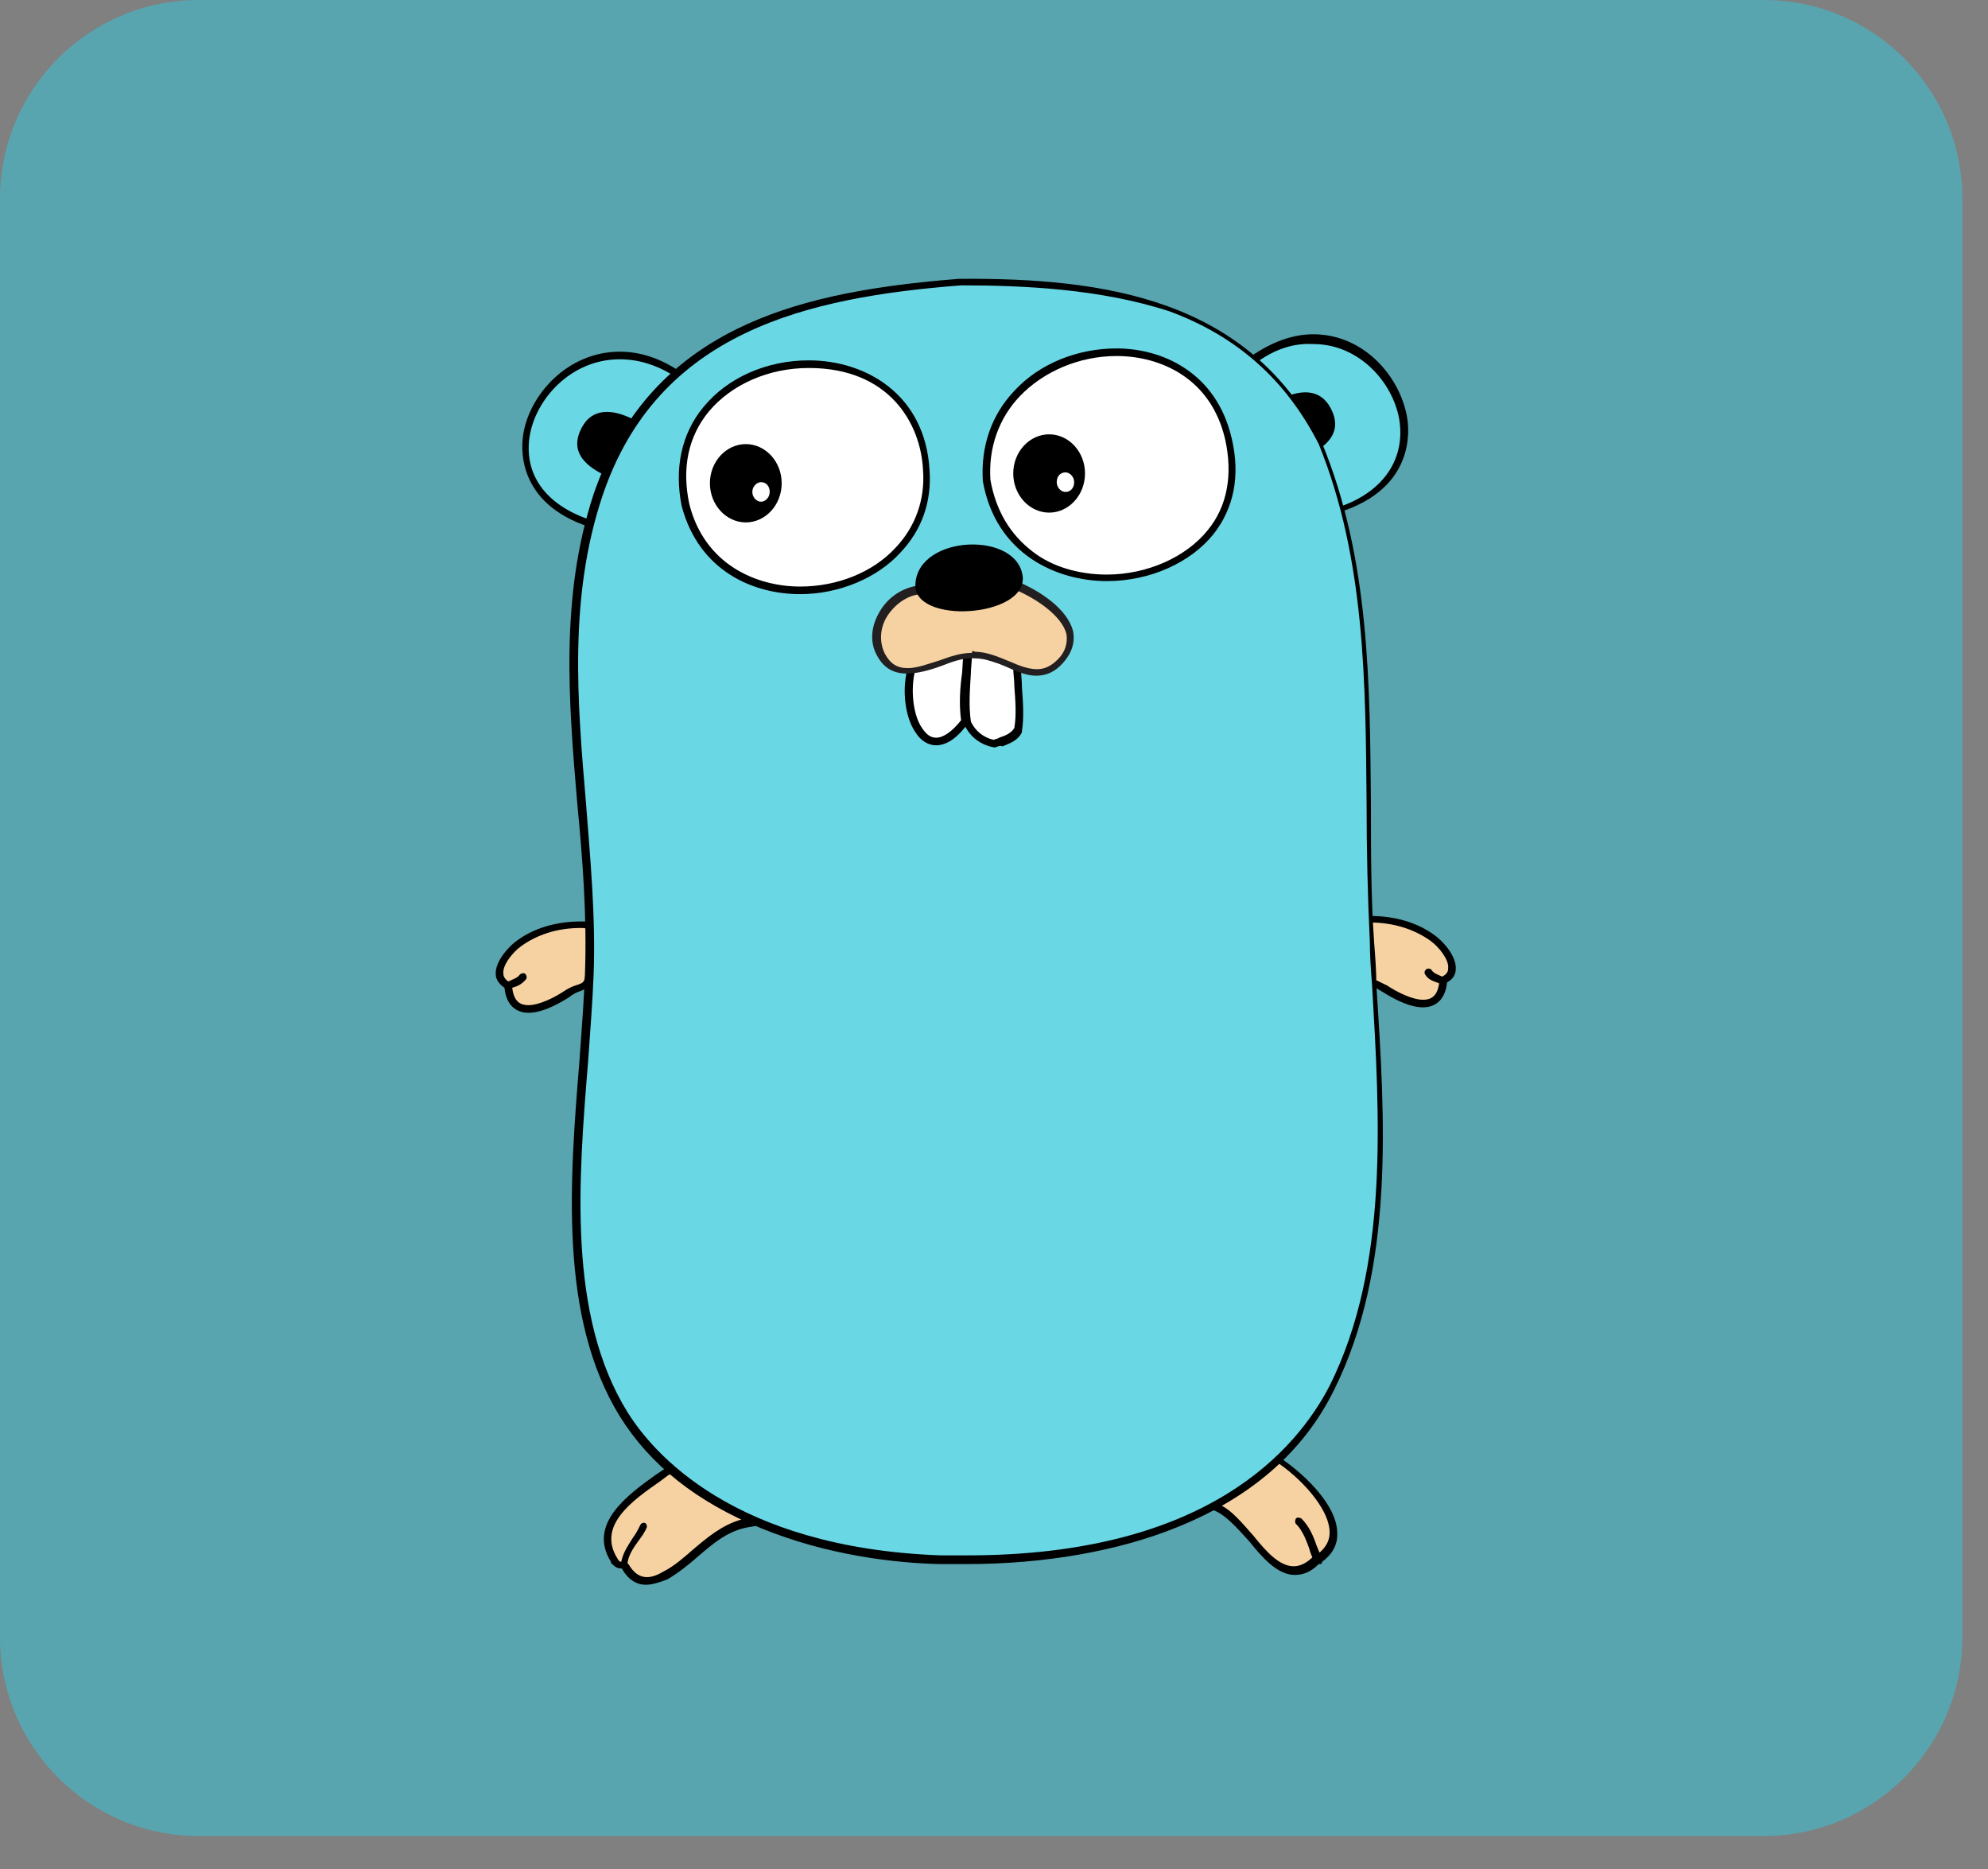 <svg width="50" height="47" viewBox="0 0 50 47" fill="none" xmlns="http://www.w3.org/2000/svg">
<rect x="0" y="0" width="50" height="47" fill="#808080" stroke="none"/>
<path d="M0 5C0 2.239 2.239 0 5 0H44.355C47.116 0 49.355 2.239 49.355 5V41.171C49.355 43.932 47.116 46.171 44.355 46.171H5C2.239 46.171 0 43.932 0 41.171V5Z" fill="#58A5AF"/>
<path fill-rule="evenodd" clip-rule="evenodd" d="M12.77 24.785C12.824 25.742 13.781 25.305 14.219 25.004C14.629 24.703 14.766 24.949 14.793 24.375C14.82 23.992 14.848 23.637 14.848 23.254C14.219 23.199 13.535 23.336 13.016 23.719C12.77 23.91 12.25 24.539 12.77 24.785Z" fill="#F6D2A2"/>
<path d="M13.289 25.469C13.098 25.469 12.742 25.387 12.688 24.84C12.524 24.73 12.469 24.594 12.469 24.512C12.441 24.184 12.797 23.801 12.988 23.664C13.426 23.336 14 23.172 14.602 23.172H14.957V23.254C14.984 23.555 14.957 23.855 14.93 24.129C14.93 24.211 14.93 24.293 14.902 24.375C14.875 24.785 14.793 24.84 14.602 24.922C14.52 24.949 14.438 24.977 14.301 25.086C14.164 25.168 13.699 25.469 13.289 25.469ZM14.602 23.336C14.027 23.336 13.508 23.5 13.098 23.801C12.906 23.938 12.633 24.266 12.66 24.484C12.66 24.566 12.715 24.648 12.824 24.703L12.879 24.73V24.785C12.906 25.223 13.125 25.277 13.289 25.277C13.562 25.277 13.945 25.086 14.191 24.922C14.355 24.812 14.465 24.785 14.547 24.758C14.684 24.703 14.711 24.703 14.738 24.375C14.738 24.293 14.738 24.211 14.766 24.129C14.793 23.883 14.793 23.609 14.793 23.363C14.711 23.336 14.656 23.336 14.602 23.336Z" fill="black"/>
<path fill-rule="evenodd" clip-rule="evenodd" d="M12.77 24.785C12.906 24.73 13.07 24.703 13.152 24.566L12.77 24.785Z" fill="#C6B198"/>
<path d="M12.77 24.867C12.742 24.867 12.688 24.84 12.688 24.813C12.66 24.758 12.688 24.703 12.742 24.703C12.77 24.703 12.797 24.676 12.797 24.676C12.906 24.621 13.016 24.594 13.07 24.512C13.098 24.485 13.152 24.457 13.207 24.485C13.234 24.512 13.262 24.567 13.234 24.621C13.125 24.758 12.988 24.813 12.879 24.84L12.824 24.867H12.77Z" fill="black"/>
<path fill-rule="evenodd" clip-rule="evenodd" d="M15.012 13.219C11.293 12.18 14.055 7.449 17.035 9.391L15.012 13.219Z" fill="#6AD7E5"/>
<path d="M15.066 13.328L14.984 13.301C13.07 12.754 13.098 11.387 13.152 10.977C13.289 9.938 14.273 8.844 15.586 8.844C16.105 8.844 16.598 9.008 17.09 9.336L17.172 9.391L15.066 13.328ZM15.586 9.035C14.355 9.035 13.453 10.047 13.316 11.004C13.18 11.988 13.781 12.754 14.957 13.109L16.898 9.418C16.488 9.172 16.051 9.035 15.586 9.035Z" fill="black"/>
<path fill-rule="evenodd" clip-rule="evenodd" d="M31.5 9.035C34.426 6.984 37.105 11.633 33.688 12.809L31.5 9.035Z" fill="#6AD7E5"/>
<path d="M33.66 12.918L31.391 9.008L31.473 8.953C31.992 8.598 32.512 8.406 33.031 8.406C34.289 8.406 35.191 9.445 35.383 10.457C35.465 10.867 35.547 12.262 33.742 12.863L33.66 12.918ZM31.637 9.09L33.742 12.727C34.809 12.344 35.355 11.523 35.191 10.539C35.027 9.609 34.18 8.652 33.031 8.652C32.566 8.625 32.102 8.762 31.637 9.09Z" fill="black"/>
<path fill-rule="evenodd" clip-rule="evenodd" d="M32.156 36.707C32.895 37.172 34.262 38.566 33.141 39.25C32.074 40.234 31.473 38.156 30.516 37.883C30.926 37.336 31.445 36.816 32.156 36.707Z" fill="#F6D2A2"/>
<path d="M32.566 39.605C32.129 39.605 31.746 39.168 31.418 38.758C31.117 38.43 30.816 38.074 30.488 37.965L30.352 37.938L30.434 37.828C30.762 37.363 31.309 36.762 32.129 36.625H32.156L32.184 36.652C32.648 36.953 33.66 37.801 33.633 38.594C33.633 38.895 33.469 39.141 33.168 39.332C32.977 39.523 32.785 39.605 32.566 39.605ZM30.652 37.828C30.98 37.965 31.254 38.32 31.527 38.621C31.855 39.031 32.184 39.387 32.539 39.387C32.703 39.387 32.867 39.305 33.031 39.141H33.059C33.305 38.977 33.441 38.785 33.441 38.539C33.441 37.91 32.648 37.117 32.102 36.762C31.609 36.898 31.117 37.227 30.652 37.828ZM33.141 39.332C33.113 39.332 33.086 39.305 33.059 39.277C33.004 39.168 32.949 39.031 32.922 38.922C32.84 38.703 32.758 38.484 32.594 38.32C32.566 38.293 32.566 38.238 32.594 38.184C32.621 38.156 32.676 38.156 32.73 38.184C32.922 38.375 33.031 38.621 33.113 38.867L33.25 39.195C33.277 39.25 33.25 39.305 33.223 39.332H33.141Z" fill="black"/>
<path fill-rule="evenodd" clip-rule="evenodd" d="M18.812 38.293C17.938 38.43 17.445 39.223 16.707 39.633C16.023 40.043 15.75 39.496 15.695 39.387C15.586 39.332 15.586 39.441 15.422 39.277C14.793 38.266 16.078 37.527 16.762 37.035C17.719 36.816 18.32 37.637 18.812 38.293Z" fill="#F6D2A2"/>
<path d="M16.242 39.852C15.887 39.852 15.695 39.551 15.641 39.441H15.613C15.531 39.441 15.477 39.414 15.367 39.305V39.277C14.766 38.32 15.805 37.582 16.488 37.09L16.734 36.926H16.789C16.898 36.898 16.98 36.898 17.09 36.898C17.91 36.898 18.43 37.609 18.867 38.184L19.004 38.375L18.84 38.402C18.32 38.484 17.938 38.812 17.555 39.141C17.309 39.359 17.062 39.551 16.789 39.715C16.57 39.797 16.406 39.852 16.242 39.852ZM15.641 39.277C15.668 39.277 15.695 39.277 15.75 39.305H15.777L15.805 39.332C15.859 39.414 15.996 39.66 16.27 39.66C16.406 39.66 16.543 39.605 16.68 39.523C16.953 39.387 17.199 39.168 17.418 38.977C17.773 38.676 18.156 38.348 18.648 38.211C18.238 37.664 17.746 37.062 17.062 37.062C16.98 37.062 16.898 37.062 16.816 37.09L16.598 37.254C15.887 37.746 15.012 38.375 15.531 39.195C15.559 39.25 15.586 39.277 15.641 39.277ZM15.695 39.469C15.641 39.469 15.586 39.414 15.613 39.359C15.641 39.086 15.777 38.895 15.914 38.676C15.996 38.566 16.051 38.457 16.105 38.348C16.133 38.293 16.188 38.293 16.215 38.293C16.27 38.32 16.27 38.375 16.27 38.402C16.215 38.539 16.133 38.648 16.051 38.758C15.914 38.949 15.805 39.113 15.777 39.332C15.777 39.441 15.75 39.469 15.695 39.469Z" fill="black"/>
<path fill-rule="evenodd" clip-rule="evenodd" d="M15.176 11.934C14.684 11.687 14.328 11.332 14.629 10.758C14.902 10.238 15.422 10.293 15.914 10.539L15.176 11.934ZM32.922 11.441C33.414 11.195 33.77 10.84 33.469 10.266C33.195 9.746 32.676 9.801 32.184 10.047L32.922 11.441Z" fill="black"/>
<path fill-rule="evenodd" clip-rule="evenodd" d="M36.285 24.648C36.23 25.606 35.273 25.168 34.836 24.867C34.426 24.567 34.289 24.813 34.262 24.238C34.234 23.856 34.207 23.5 34.207 23.117C34.836 23.063 35.52 23.199 36.039 23.582C36.312 23.801 36.805 24.402 36.285 24.648Z" fill="#F6D2A2"/>
<path d="M35.793 25.332C35.383 25.332 34.918 25.031 34.781 24.949C34.645 24.867 34.562 24.812 34.48 24.785C34.262 24.703 34.207 24.648 34.18 24.238C34.18 24.156 34.18 24.074 34.152 23.992C34.125 23.719 34.098 23.418 34.125 23.117V23.035H34.48C35.082 23.035 35.656 23.199 36.094 23.527C36.285 23.664 36.641 24.047 36.613 24.375C36.613 24.484 36.559 24.621 36.395 24.703C36.34 25.25 35.984 25.332 35.793 25.332ZM34.289 23.227C34.289 23.473 34.289 23.746 34.316 23.992C34.316 24.074 34.316 24.156 34.344 24.238C34.371 24.566 34.398 24.566 34.535 24.621C34.617 24.648 34.727 24.703 34.891 24.785C35.137 24.949 35.52 25.141 35.793 25.141C35.957 25.141 36.176 25.086 36.203 24.648V24.594L36.258 24.566C36.367 24.512 36.422 24.457 36.422 24.348C36.449 24.129 36.176 23.801 35.984 23.664C35.574 23.363 35.027 23.199 34.48 23.199C34.426 23.227 34.371 23.227 34.289 23.227Z" fill="black"/>
<path fill-rule="evenodd" clip-rule="evenodd" d="M36.285 24.648C36.148 24.594 35.984 24.566 35.902 24.43L36.285 24.648Z" fill="#C6B198"/>
<path d="M36.285 24.758H36.258L36.203 24.73C36.066 24.676 35.93 24.648 35.848 24.512C35.82 24.484 35.82 24.402 35.875 24.375C35.902 24.348 35.984 24.348 36.012 24.402C36.066 24.484 36.176 24.512 36.285 24.566C36.312 24.566 36.34 24.594 36.34 24.594C36.395 24.621 36.422 24.676 36.395 24.703C36.367 24.73 36.312 24.758 36.285 24.758Z" fill="black"/>
<path fill-rule="evenodd" clip-rule="evenodd" d="M24.172 7.094C27.891 7.094 31.363 7.613 33.195 11.195C34.836 15.188 34.234 19.508 34.508 23.746C34.727 27.383 35.191 31.566 33.523 34.93C31.746 38.457 27.316 39.359 23.68 39.223C20.809 39.113 17.363 38.184 15.723 35.559C13.836 32.496 14.711 27.93 14.848 24.512C15.012 20.465 13.754 16.391 15.094 12.453C16.434 8.324 20.152 7.395 24.172 7.094Z" fill="#6AD7E5"/>
<path d="M24.309 39.332H23.625C22.504 39.305 20.809 39.113 19.141 38.43C17.527 37.773 16.352 36.844 15.586 35.613C14.055 33.125 14.328 29.707 14.574 26.672C14.629 25.906 14.684 25.195 14.711 24.512C14.766 23.09 14.656 21.613 14.52 20.219C14.301 17.648 14.082 14.996 14.93 12.426C15.586 10.512 16.762 9.145 18.539 8.27C19.934 7.586 21.656 7.203 24.117 7.012C27.781 6.984 31.418 7.504 33.25 11.141C34.453 14.066 34.453 17.211 34.48 20.246C34.48 21.395 34.48 22.57 34.562 23.719C34.59 24.074 34.617 24.43 34.617 24.785C34.836 28.121 35.082 31.895 33.551 34.957C32.785 36.516 31.445 37.664 29.613 38.402C28.137 39.004 26.277 39.332 24.309 39.332ZM24.172 7.176C20.316 7.477 16.543 8.324 15.149 12.48C14.301 15.023 14.52 17.648 14.738 20.191C14.848 21.613 14.984 23.062 14.93 24.512C14.902 25.195 14.848 25.906 14.793 26.672C14.547 29.68 14.274 33.07 15.777 35.504C16.406 36.516 18.43 38.922 23.652 39.113H24.336C30.379 39.113 32.621 36.434 33.441 34.848C34.945 31.84 34.699 28.066 34.508 24.758C34.48 24.402 34.453 24.047 34.453 23.691C34.398 22.543 34.371 21.367 34.371 20.219C34.344 17.211 34.344 14.066 33.168 11.168C32.348 9.555 31.117 8.461 29.422 7.832C27.672 7.258 25.703 7.176 24.172 7.176Z" fill="black"/>
<path fill-rule="evenodd" clip-rule="evenodd" d="M24.828 12.07C25.484 15.953 31.828 14.914 30.926 11.004C30.105 7.504 24.609 8.488 24.828 12.07Z" fill="white"/>
<path d="M27.836 14.613C26.605 14.613 25.047 13.957 24.719 12.098C24.664 11.223 24.938 10.43 25.512 9.828C26.141 9.145 27.098 8.762 28.082 8.762C29.23 8.762 30.598 9.363 30.98 11.031C31.199 11.961 31.035 12.781 30.516 13.438C29.941 14.148 28.93 14.613 27.836 14.613ZM24.91 12.07C25.047 12.836 25.402 13.438 25.977 13.875C26.469 14.258 27.152 14.449 27.836 14.449C28.848 14.449 29.832 14.012 30.379 13.328C30.871 12.727 31.008 11.934 30.816 11.059C30.461 9.5 29.176 8.953 28.082 8.953C27.152 8.953 26.25 9.336 25.648 9.965C25.129 10.512 24.855 11.25 24.91 12.07Z" fill="black"/>
<path fill-rule="evenodd" clip-rule="evenodd" d="M17.254 12.699C18.129 16.063 23.516 15.215 23.324 11.824C23.078 7.777 16.406 8.543 17.254 12.699Z" fill="white"/>
<path d="M20.125 14.941C18.949 14.941 17.582 14.367 17.145 12.727C16.953 11.77 17.145 10.895 17.691 10.238C18.293 9.5 19.277 9.062 20.344 9.062C21.766 9.062 23.27 9.91 23.379 11.824C23.434 12.617 23.188 13.328 22.641 13.902C22.066 14.531 21.109 14.941 20.125 14.941ZM20.344 9.254C19.332 9.254 18.402 9.664 17.828 10.348C17.309 10.977 17.145 11.77 17.336 12.672C17.719 14.203 19.031 14.75 20.125 14.75C21.055 14.75 21.957 14.395 22.531 13.766C23.023 13.246 23.27 12.562 23.215 11.824C23.16 10.648 22.367 9.254 20.344 9.254Z" fill="black"/>
<path fill-rule="evenodd" clip-rule="evenodd" d="M25.594 16.719C25.594 17.211 25.703 17.785 25.621 18.332C25.484 18.578 25.238 18.605 25.02 18.688C24.719 18.633 24.473 18.441 24.336 18.168C24.254 17.566 24.363 16.965 24.391 16.363L25.594 16.719Z" fill="white"/>
<path d="M25.02 18.797C24.664 18.742 24.391 18.523 24.254 18.223C24.199 17.785 24.227 17.375 24.254 16.965C24.281 16.773 24.281 16.582 24.281 16.391V16.281L25.676 16.719V16.773C25.676 16.938 25.703 17.102 25.703 17.293C25.73 17.648 25.758 18.031 25.703 18.387V18.414C25.594 18.633 25.402 18.688 25.211 18.77C25.156 18.742 25.102 18.77 25.02 18.797ZM24.418 18.141C24.527 18.387 24.746 18.551 24.992 18.605C25.047 18.578 25.102 18.578 25.129 18.551C25.293 18.496 25.43 18.441 25.512 18.305C25.566 17.977 25.539 17.621 25.512 17.266C25.512 17.102 25.484 16.938 25.484 16.801L24.445 16.473C24.445 16.637 24.418 16.801 24.418 16.938C24.391 17.375 24.363 17.758 24.418 18.141Z" fill="black"/>
<path fill-rule="evenodd" clip-rule="evenodd" d="M19.66 12.152C19.66 12.699 19.25 13.137 18.758 13.137C18.266 13.137 17.855 12.699 17.855 12.152C17.855 11.605 18.266 11.168 18.758 11.168C19.25 11.168 19.66 11.605 19.66 12.152Z" fill="black"/>
<path fill-rule="evenodd" clip-rule="evenodd" d="M19.359 12.371C19.359 12.508 19.25 12.617 19.141 12.617C19.031 12.617 18.922 12.508 18.922 12.371C18.922 12.234 19.031 12.125 19.141 12.125C19.277 12.125 19.359 12.234 19.359 12.371Z" fill="white"/>
<path fill-rule="evenodd" clip-rule="evenodd" d="M27.289 11.906C27.289 12.453 26.879 12.891 26.387 12.891C25.895 12.891 25.484 12.453 25.484 11.906C25.484 11.359 25.895 10.922 26.387 10.922C26.879 10.922 27.289 11.359 27.289 11.906Z" fill="black"/>
<path fill-rule="evenodd" clip-rule="evenodd" d="M27.016 12.125C27.016 12.262 26.934 12.371 26.797 12.371C26.688 12.371 26.578 12.262 26.578 12.125C26.578 11.988 26.66 11.879 26.797 11.879C26.906 11.879 27.016 11.988 27.016 12.125ZM22.969 16.664C22.559 17.621 23.188 19.562 24.281 18.141C24.199 17.539 24.309 16.938 24.336 16.336L22.969 16.664Z" fill="white"/>
<path d="M23.543 18.742C23.352 18.742 23.16 18.633 23.023 18.414C22.723 17.977 22.668 17.156 22.887 16.637L22.914 16.582L24.418 16.199V16.309L24.391 16.91C24.363 17.32 24.336 17.703 24.391 18.113V18.141L24.363 18.168C24.09 18.551 23.816 18.742 23.543 18.742ZM23.051 16.746C22.887 17.211 22.941 17.949 23.188 18.305C23.297 18.469 23.406 18.551 23.543 18.551C23.734 18.551 23.953 18.387 24.172 18.113C24.117 17.703 24.145 17.293 24.199 16.91L24.227 16.445L23.051 16.746Z" fill="black"/>
<path fill-rule="evenodd" clip-rule="evenodd" d="M23.105 14.805C22.367 14.859 21.766 15.762 22.148 16.445C22.668 17.375 23.789 16.363 24.5 16.445C25.32 16.473 25.977 17.32 26.633 16.609C27.371 15.816 26.305 15.051 25.512 14.695L23.105 14.805Z" fill="#F6D2A2"/>
<path d="M26.059 16.992C25.812 16.992 25.566 16.883 25.32 16.773C25.074 16.664 24.801 16.555 24.5 16.555H24.418C24.199 16.555 23.953 16.637 23.68 16.746C23.379 16.855 23.078 16.938 22.805 16.938C22.477 16.938 22.23 16.801 22.066 16.5C21.875 16.172 21.902 15.789 22.094 15.434C22.312 15.023 22.695 14.777 23.105 14.723L25.539 14.613H25.566C26.168 14.859 26.852 15.324 26.988 15.871C27.043 16.145 26.961 16.418 26.742 16.664C26.523 16.91 26.305 16.992 26.059 16.992ZM24.527 16.391C24.828 16.391 25.129 16.527 25.402 16.637C25.648 16.746 25.867 16.828 26.086 16.828C26.277 16.828 26.441 16.746 26.605 16.582C26.797 16.391 26.852 16.172 26.824 15.953C26.715 15.488 26.059 15.051 25.539 14.832L23.16 14.941C22.805 14.969 22.477 15.215 22.285 15.543C22.121 15.844 22.121 16.172 22.258 16.445C22.395 16.691 22.559 16.801 22.832 16.801C23.078 16.801 23.352 16.691 23.625 16.609C23.926 16.5 24.172 16.418 24.445 16.418C24.445 16.363 24.473 16.363 24.527 16.391Z" fill="#231F20"/>
<path fill-rule="evenodd" clip-rule="evenodd" d="M23.023 14.777C22.969 13.492 25.43 13.328 25.703 14.395C26.004 15.488 23.133 15.734 23.023 14.777Z" fill="black"/>
</svg>
